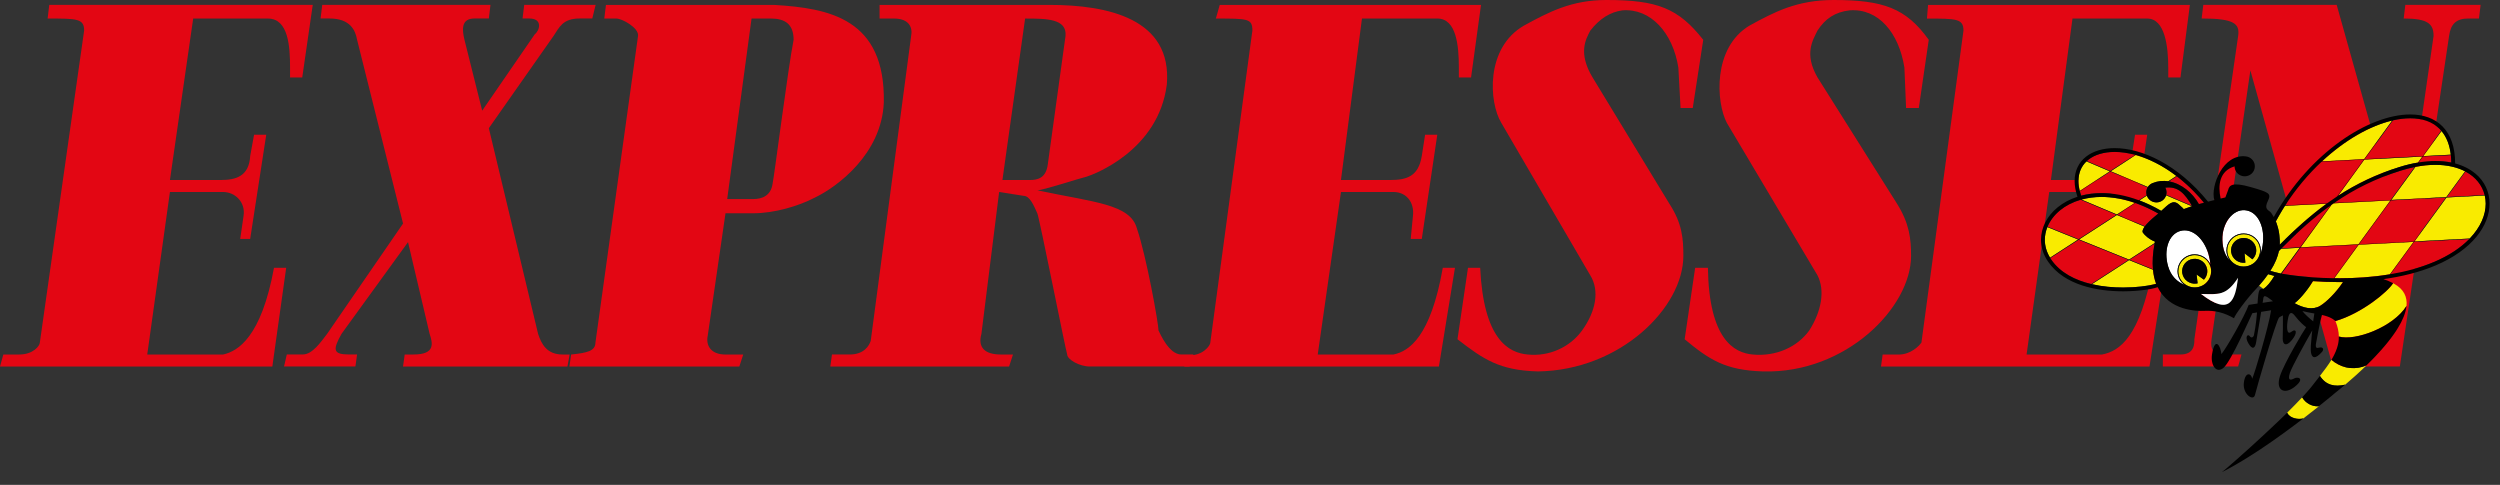 <svg width="165" height="32" viewBox="0 0 165 32" xmlns="http://www.w3.org/2000/svg"><rect x="0" y="0" width="165" height="32" fill="#333333" stroke="none"/><title>Slice 1</title><g fill="none" fill-rule="evenodd"><path d="M26.6 24.19l.11-.793h.584c1.498 0 1.242-.792 1.06-1.368l-1.425-6.048-4.385 6.047c-.584 1.043-.584 1.367.475 1.367h.548l-.11.792h-4.71l.182-.793h1.06c.62 0 1.168-.792 1.607-1.368l5.005-7.272-3.034-12.13c-.11-.612-.438-1.404-1.826-1.404h-.584l.11-.9h11.105l-.11.9h-.95c-.914 0-.804.792-.658 1.404l1.17 4.68 3.47-5.04c.328-.252.547-1.044-.366-1.044h-.44l.11-.9h4.713l-.22.9h-.84c-1.132 0-1.35.612-1.716 1.152L32.263 8.46l3.25 13.57c.22.683.585 1.367 1.608 1.367h.476l-.146.792H26.6zM96.194 22.39l.694-4.716h.804c.22 4.716 1.862 5.615 3.142 5.724 1.39.144 2.776-.468 3.58-1.584.913-1.26 1.17-2.628.548-3.636L99.08 8.098c-.804-1.33-1.06-4.93 1.498-6.406C102.223.792 103.72 0 106.02 0c3.362 0 4.75.54 6.394 2.628l-.693 4.5h-.804l-.145-2.665c-.364-2.303-1.826-3.923-3.69-3.78-.803.108-1.497.54-2.118 1.332-.33.612-.804 1.512.146 3.096l5.08 8.353c.84 1.296.912 2.304.912 3.42 0 3.42-4.165 7.56-9.607 7.63-2.522-.072-3.58-.79-5.3-2.123zM39.3 22.605l2.81-20.23c.074-.54-1.06-1.15-1.423-1.15h-.804l.11-.9h11.105c3.617.216 7.343.9 7.234 6.442-.146 3.42-3.106 5.58-4.53 6.264-1.096.577-2.704 1.045-4.092 1.045h-1.827l-1.17 8.063c-.145.684.22 1.26 1.17 1.26h1.17l-.257.792H37.582l.11-.792c1.023-.11 1.607-.216 1.607-.793zm10.41-9.466c.585 0 1.17-.217 1.28-1.01.11-.467 1.023-7.666 1.388-9.502 0-1.044-.584-1.404-1.498-1.404h-1.278L47.994 13.14h1.717zM153.967 24.19l-5.443-19.547-2.56 17.746c-.108.683.147 1.007.695 1.007h1.278l-.22.792h-4.97v-.793h1.17c.913 0 .913-.685.913-1.008l2.888-20.015c.11-.792-.22-1.152-2.41-1.152l.11-.9h8.803l4.422 15.767 1.973-13.714c0-.792-.365-1.152-1.973-1.152l.11-.9h4.968l-.11.9h-.694c-.803 0-1.17.36-1.278 1.152l-3.25 21.813h-4.42zM11.216 11.88h3.36c.95 0 1.864-.217 1.937-1.585l.256-1.404h.803l-1.06 6.877h-.658l.22-1.512c.146-.9-.548-1.584-1.352-1.584h-3.507L9.718 23.398H14.724c.986-.216 2.52-1.15 3.36-5.724h.805l-.915 6.516H0l.22-.793h1.06c.913 0 1.35-.576 1.35-.792l2.923-20.59c0-.792-.475-.792-2.41-.792l.108-.9h17.39l-.693 4.788h-.804v-.647c0-1.404-.11-3.24-1.46-3.24H12.75L11.216 11.88zM135.36 11.88h3.214c1.06 0 1.863-.217 2.12-1.585l.218-1.404h.804l-1.022 6.877h-.805l.22-1.512c.145-.9-.477-1.584-1.28-1.584h-3.58L133.754 23.4h4.968c1.17-.216 2.522-1.15 3.36-5.724h.806l-1.023 6.516h-17.72l.11-.792h1.06c.805 0 1.353-.576 1.5-.792l2.774-20.59c0-.792-.475-.792-2.41-.792l.072-.9h17.28l-.62 4.788h-.806v-.65c0-1.403-.22-3.24-1.388-3.24h-4.933L135.36 11.88z" fill="#E30613"/><path d="M111.187 22.39l.694-4.716h.84c.074 4.716 1.72 5.615 2.96 5.724 1.498.144 2.924-.468 3.727-1.584.805-1.26 1.06-2.628.55-3.636l-5.993-10.08c-.693-1.33-.95-4.93 1.498-6.406C117.105.792 118.604 0 121.014 0c3.29 0 4.786.54 6.284 2.628l-.657 4.5h-.84l-.11-2.665c-.364-2.303-1.717-3.923-3.615-3.78-.95.108-1.607.54-2.12 1.332-.292.612-.913 1.512 0 3.096l5.26 8.353c.806 1.296.915 2.304.915 3.42 0 3.42-4.31 7.774-9.754 7.63-2.522-.072-3.582-.79-5.19-2.123zM67.986 11.88c.475 0 1.06-.11 1.17-1.045l1.168-8.46c.11-1.15-1.278-1.15-2.667-1.15L66.16 11.878h1.826zm3.946 12.31c-.694 0-1.498-.47-1.498-.793-.11-.324-1.827-9-1.973-9.323-.218-.468-.474-1.15-.912-1.15l-1.607-.253-1.168 9.36c-.256.9.22 1.367 1.28 1.367h.802l-.256.792h-11.8l.11-.793h1.168c.95 0 1.28-.576 1.39-.9l2.666-20.12c.11-.54-.11-1.153-1.133-1.153h-.95v-.9h11.214c3.836 0 8.11.9 7.745 5.255-.55 4.354-4.823 5.938-5.298 6.082-.475.108-2.887.9-3.252.9 3.727.792 6.138.9 6.576 2.52.62 1.8 1.425 6.264 1.425 6.73.11.217.695 1.585 1.5 1.585h.803l-.256.792h-6.575z" fill="#E30613"/><path d="M78.383 23.432c.95.107 1.498-.61 1.498-.826l2.777-20.59c0-.792-.292-.792-2.41-.792l.255-.9h17.244l-.657 4.788h-.806v-.65c0-1.403-.146-3.24-1.424-3.24h-4.97L88.503 11.88h3.252c1.06 0 1.863-.216 2.082-1.584l.22-1.404h.804l-1.023 6.876h-.73l.146-1.512c.11-.9-.44-1.584-1.28-1.584h-3.47L86.97 23.397H91.973c1.023-.216 2.447-1.15 3.252-5.724h.803l-1.06 6.516H78.164l.22-.758z" fill="#E30613"/><path d="M153.05 26.81c-.038.004-.075.007-.114.006-.325 0-.75-.175-.994-.59-.29.31-.625.652-.984 1.006l-.005.005.02.04c.177.334.724.43 1.042.338l.014-.005h.003l.01-.008c.377-.29.72-.56 1.012-.793h-.005z" fill="#F9EB00"/><path d="M152.383 20.622c-.03-.006-.06-.012-.09-.02h-.012l-.32-.07c.116.163.457.476.715.68l.014-.127c.02-.153.04-.27.06-.395h-.003l-.364-.068zM149.363 19.816c-.004.022-.016.083-.03.17l.685-.105c-.06-.04-.12-.085-.186-.138-.48-.387-.436-.105-.47.074z"/><path d="M155.127 24.29h-.012c-.007 0-.014 0-.02-.003-.083-.008-.165-.02-.245-.04l-.033-.008c-.346-.084-.666-.254-.942-.49l.003-.004c-.21.344-.473.693-.764 1.066.396.617.974.74 1.67.577.383-.325.883-.766 1.4-1.27-.356.15-.715.2-1.057.17zM149.39 19.072c.214-.137.474-.443.72-.857l-.01-.004c-.035-.008-.2-.05-.404-.112-.164.234-.36.485-.596.754l.285.22h.005zM152.657 18.557c-.458.75-1.01 1.324-1.22 1.453.596.323 1.2.476 1.705.17.385-.233 1.028-.848 1.496-1.563l-.24.002c-.625-.002-1.212-.026-1.74-.063zM154.14 21.19c.15.368.22.704.224 1.02 1.078.316 3.598-.622 4.464-2.015 0 0 0-.002.002-.003v-.002c.058-.586-.167-1.098-.816-1.46l-.1-.054.03.017c-.336.553-2.06 1.99-3.803 2.497z" fill="#F9EB00"/><path d="M158.827 20.196c-.866 1.393-3.386 2.33-4.464 2.016 0 .065-.002.13-.007.194v.008l-.01.102-.014.094v.002l-.022.115-.015.057c-.003.013-.005.025-.01.04-.013.054-.028.107-.046.16l-.02.047c-.013.04-.026.082-.044.123l-.013.033-.01.023c-.02.048-.044.098-.067.147-.008.018-.018.035-.026.054l-.03.06c-.01.02-.02.043-.033.064l-.022.04-.03.055c-.02.038-.045.077-.068.116l-.003.003c.276.236.597.406.942.49l.033.008c.08.018.16.03.243.04.008 0 .015 0 .02.002h.013c.342.03.7-.02 1.058-.17.138-.134.277-.272.415-.414l.035-.036c.01-.01.02-.02.027-.03l.072-.073.075-.08c.01-.012.024-.025.036-.04.215-.227.425-.462.623-.702 0-.002.003-.003.004-.005l.11-.136.012-.015.103-.13.014-.018.103-.135.007-.01.104-.14.04-.058.056-.078.057-.084.034-.048c.02-.032.04-.064.062-.096.007-.01.014-.02.02-.032.012-.018.02-.034.033-.05 0-.004 0-.005.003-.008l.03-.052.008-.01c.02-.033.04-.064.058-.096-.02.03-.037.063-.057.095.3-.487.504-.967.556-1.406v-.003c0-.003 0-.006.002-.01v-.013l.002-.01v-.01.003l-.003.006zM153.113 24.812c-.004.004-.006.008-.008.012-.107.136-.22.278-.332.425l-.046.058-.08.104c-.11.146-.247.308-.405.484-.093.104-.194.214-.3.33.242.412.668.588.993.59.04 0 .076-.003.113-.007l.004-.002.002-.002c.323-.258.584-.47.766-.62.14-.115.232-.194.273-.23l.174-.14c.098-.08.23-.187.385-.317.01-.01.02-.02.03-.026l.095-.08.006-.005c-.696.163-1.274.04-1.67-.578zM152.014 27.614c-.318.093-.865-.004-1.043-.338-.005-.014-.01-.026-.018-.04-.08.08-.163.16-.247.242l-.18.174-.032.032-.057.054-.13.125c-.002 0-.003.002-.004.003-1.225 1.17-2.557 2.362-3.25 2.955-.004.004-.008.006-.01.01l-.086.072c-.025.02-.05.04-.07.06-.01.01-.02.016-.027.022l-.04.033-.02.016c0 .002-.004.004-.006.006-.008.005-.017.013-.024.02l-.026.02-.018.016c-.012.008-.022.018-.033.025-.005.005-.01.01-.015.013-.015.012-.027.02-.038.03l.326-.167c.008-.006.018-.01.025-.014.105-.057.21-.113.315-.172l.024-.014c.106-.06.213-.12.32-.184.12-.068.24-.14.363-.215.004 0 .008-.004.012-.007.113-.067.227-.138.34-.208l.014-.01c.03-.02.06-.04.095-.06l.016-.01.065-.04.04-.027c.013-.006.022-.014.034-.02l-.03.018c.033-.02.066-.04.098-.062.014-.007.025-.016.04-.024l.01-.008c.042-.025.084-.053.126-.08l.004-.002.002-.002.008-.006.004-.002.133-.088.038-.023.157-.105c1.01-.672 1.993-1.396 2.81-2.022h-.003c-.004.003-.01.004-.013.006z" fill="#000"/><path d="M150.555 16.417l-.146.15c-.075.366-.238.796-.568 1.312.164.048.498.134.703.175l1.24-1.702-1.23.064zM159.88 10.332l-3.83.198-1.736 2.392c1.23-.8 2.544-1.427 4.05-1.898.43-.134.84-.232 1.23-.297l.287-.395zM150.21 14.63c.002.008.005.016.01.024.007.02.015.04.02.06l.01.02.03.086v.003c.024.072.048.146.067.223l.005.02c.01.032.017.064.024.098l.01.05.014.068.016.09c0 .01.004.02.005.03.006.04.012.08.016.122.018.188.037.396.025.63.002 0 .002 0 .003-.002.12-.123.242-.244.365-.363l.037-.04.337-.323.07-.066c.103-.097.206-.192.31-.287.033-.032.067-.062.102-.094l.28-.254.138-.12.252-.216c.06-.05.117-.1.176-.147l.218-.18.233-.184c.058-.045.112-.09.168-.132.135-.104.27-.206.407-.305l-2.75.142-.162.26-.11.185c-.015.022-.283.493-.33.58 0 .006.003.012.006.02zM161.755 10.21c-.077-.67-.294-1.186-.616-1.563l-1.208 1.658 1.823-.095zM157.89 7.953c-1.443.34-3.106 1.27-4.64 2.697l2.785-.145 1.854-2.552z" fill="#F9EB00"/><path d="M154.254 12.96l1.762-2.428-2.793.145c-.863.808-1.683 1.773-2.4 2.883l2.77-.144c.218-.158.438-.31.66-.456zM159.63 10.72c.392-.062.763-.093 1.11-.093.375 0 .725.035 1.046.1-.002-.173-.012-.336-.028-.492l-1.844.095-.285.39zM159.9 10.306l1.223-1.68c-.03-.036-.062-.07-.096-.105-.474-.478-1.146-.714-1.955-.714h-.012c-.356 0-.737.047-1.135.14l-1.858 2.56 3.833-.2zM157.794 13.198l1.584-2.175c-.3.06-.613.14-.94.242-1.64.514-3.047 1.21-4.375 2.126l3.73-.192zM161.44 13.034l-3.633.19-2.115 2.9 3.63-.186 2.117-2.904zM157.774 18.098c.98-.166 1.96-.422 2.866-.805 1.014-.43 1.783-.956 2.334-1.52l-3.64.188-1.56 2.138zM154.032 18.363l1.608-2.21-3.816.198-1.242 1.71c.223.04.527.088.896.132.672.08 1.557.156 2.554.17zM150.582 16.39l1.223-.063 1.858-2.552.15-.208c-1.094.783-2.142 1.718-3.23 2.823zM163.99 12.878c-.158-.64-.588-1.196-1.27-1.558l-1.23 1.687 2.5-.13z" fill="#E30613"/><path d="M155.674 16.15l-1.61 2.213c.11.002.223.002.336.002 1.044 0 2.193-.07 3.34-.262l1.562-2.14-3.628.188zM157.774 13.225l-3.75.194c-.05.033-.1.067-.147.103l-2.033 2.802 3.816-.198 2.114-2.902zM159.414 11.017l-1.59 2.18 3.635-.188 1.24-1.7c-.517-.27-1.17-.427-1.96-.43-.407 0-.85.043-1.326.137zM163.995 12.902l-2.524.13-2.116 2.903 3.646-.188c.725-.754 1.06-1.57 1.058-2.308 0-.184-.023-.364-.063-.538zM140.52 17.164l-2.46 1.592c.693.162 1.416.222 2.07.22.877 0 1.633-.105 2.025-.207l.078-.022h.004c.025-.01.047-.016.066-.022-.102-.268-.174-.572-.207-.924l-1.575-.638z" fill="#F9EB00"/><path d="M139.28 11.32l-2.01 1.31c.024.092.053.187.087.284.412-.11.863-.17 1.348-.17.75 0 1.58.146 2.463.475l.514-.333c-.016-.052-.026-.108-.03-.165-.003-.13.032-.25.093-.354l-2.464-1.05zM140.92 10.22c-.478-.13-.934-.193-1.35-.193-.72 0-1.32.185-1.736.513-.037.03-.072.06-.105.09l1.55.66 1.64-1.07zM145.127 13.472l.337-.093c0-.002 0-.003-.003-.004-.203-.247-.41-.48-.622-.695l-.045-.046-.16-.16c-.03-.03-.06-.06-.092-.088l-.14-.132-.117-.107c-.04-.037-.082-.073-.122-.108l-.15-.13c-.03-.025-.06-.053-.094-.08-.083-.067-.166-.133-.25-.197l-.52.338c.805.136 1.55.738 1.98 1.502z" fill="#E30613"/><path d="M144.37 13.457l.302.13c-.47-.8-.916-1.312-1.76-1.2.05.086.076.185.08.29.002.063-.005.126-.02.186l1.397.594z" fill="#E30613"/><path d="M141.756 12.345c.074-.116.185-.208.316-.26.342-.14.693-.172 1.034-.12l.538-.35c-.916-.698-1.84-1.15-2.69-1.386l-1.647 1.073 2.45 1.042zM139.253 11.308l-1.544-.658c-.34.32-.53.75-.532 1.295 0 .204.03.424.087.658l1.988-1.295zM143.79 13.482c.25.216.32.29.336.315.166-.063.35-.126.54-.188l-1.702-.724c-.08.263-.323.46-.616.47-.3.01-.564-.18-.658-.446l-.492.317c.092.034.184.07.275.11l.062.024c.078.034.156.068.234.105l.122.057c.045.02.09.043.133.065.08.038.162.08.242.122l.02.01c.118.063.237.128.355.196.498-.45.767-.76 1.147-.434zM138.705 12.997c-.482 0-.93.062-1.332.174l2.342.988 1.188-.77c-.792-.272-1.53-.39-2.198-.39zM139.717 14.186l-2.5 1.617 3.302 1.334 1.686-1.09c.006-.034.012-.066.02-.1-.395-.158-.678-.424-.793-.59-.057-.08-.02-.217.114-.4l-1.83-.77zM135.127 14.985c-.11.27-.168.555-.168.84 0 .397.11.798.345 1.185l1.857-1.202-2.035-.823z" fill="#F9EB00"/><path d="M137.19 15.82l-1.872 1.21c.02.032.038.063.06.095.595.878 1.59 1.37 2.648 1.623l2.466-1.596-3.3-1.333zM139.69 14.174l-2.357-.992c-.536.153-.995.396-1.362.693-.384.312-.665.686-.833 1.087l2.052.83 2.5-1.618zM140.547 17.147l1.547.626c-.043-.48-.016-1.04.105-1.694l-1.653 1.067zM142.305 14.016l-.023-.013-.02-.013h-.003c-.065-.034-.128-.068-.192-.1-.012-.008-.023-.014-.037-.02-.048-.024-.096-.05-.145-.072-.017-.01-.034-.017-.052-.025l-.128-.06c-.02-.01-.04-.02-.06-.027-.04-.02-.08-.036-.12-.054l-.063-.026-.117-.05c-.02-.008-.04-.017-.062-.024l-.124-.05c-.02-.006-.036-.013-.054-.02l-.174-.062-1.19.77 1.82.766c.145-.194.395-.44.755-.733.045-.036.088-.072.13-.108l-.142-.08z" fill="#E30613"/><path d="M143.728 18.055c-.007-.053-.01-.104-.01-.154 0-.548.41-1.03.978-1.104.052-.008.104-.01.157-.01.452 0 .857.265 1.036.664-.02-.217-.063-.443-.128-.672-.31-1.062-1.093-1.75-1.863-1.535-.77.218-1.112 1.263-.806 2.328.188.655.613 1.044 1.086 1.233-.24-.174-.41-.437-.452-.748zM148.162 13.87c-.8-.063-1.516.855-1.484 1.965.018.62.2 1.073.493 1.356-.11-.145-.186-.32-.213-.513-.008-.05-.01-.104-.01-.154 0-.55.41-1.028.978-1.104.053-.01.106-.012.158-.012.557 0 1.04.403 1.12.963.008.054.012.106.012.157 0 .095-.014.188-.036.275.094-.23.155-.515.183-.855.088-1.1-.404-2.014-1.2-2.076z" fill="#FFF"/><path d="M145.668 18.604c.168-.19.268-.438.268-.7 0-.05-.003-.1-.01-.147-.006-.043-.016-.084-.025-.125-.124-.47-.556-.797-1.046-.797-.05 0-.1.004-.15.01-.544.073-.936.533-.936 1.057 0 .05.004.098.01.146.055.385.31.69.646.834.133.057.277.088.428.088.05 0 .1-.003.152-.01.04-.006.08-.014.12-.023.216-.056.403-.175.544-.333zm-.693-.49l.008.065.06.52h-.007l-.07.013c-.448.062-.863-.243-.934-.682l-.004-.016c-.063-.45.254-.862.71-.925.454-.063.876.25.938.698.01.064.01.128.004.19-.018.183-.098.35-.22.48l-.485-.345zM148.084 15.458c-.05 0-.1.004-.152.01-.543.074-.935.53-.935 1.056 0 .05.003.098.01.148.042.3.207.553.438.717.18.128.4.202.635.202.05 0 .1-.003.15-.01.233-.032.44-.135.598-.283.21-.197.34-.474.34-.772 0-.05-.005-.098-.013-.148-.077-.536-.54-.922-1.07-.922zm.574 1.657l-.52-.398.057.62c-.454.06-.875-.25-.938-.7-.064-.448.254-.86.71-.923.454-.064.874.25.937.7.04.268-.062.525-.246.7z" fill="#F9EB00"/><path d="M163.365 11.45c-.354-.295-.8-.523-1.326-.664v-.01c0-1.083-.303-1.894-.833-2.432-.53-.54-1.278-.79-2.135-.79-2.72.007-6.62 2.497-9.002 6.772-.096-.183-.19-.312-.255-.36-.173-.13-.37-.225-.13-.712.238-.49.074-.56-1.148-.91-1.223-.348-1.404-.11-1.482.206l-.18.48c-.05.014-.162.04-.312.075-.188-.856-.092-1.826.92-2.124 0 .03.002.06.006.09.05.36.388.61.755.56.367-.05.622-.382.57-.746-.04-.297-.28-.52-.567-.56l-.008-.002c-1.51-.2-2.358 1.952-2.095 2.883-.13.03-.268.065-.412.104-2.01-2.472-4.38-3.533-6.162-3.534-.76 0-1.418.194-1.892.566-.474.37-.754.926-.752 1.604 0 .32.06.667.188 1.04-.503.162-.942.4-1.302.693-.7.567-1.105 1.342-1.105 2.146 0 .487.148.982.463 1.44 1.085 1.58 3.264 1.96 4.96 1.963.6 0 1.142-.05 1.56-.113.21-.03.39-.067.53-.104.07-.02.134-.038.187-.057.758 1.56 2.594 1.588 3.086 1.562.705-.036 1.314.123 1.953.49.035-.185.81-1.266 1.482-1.966.06-.065.115-.128.172-.192.235-.27.432-.52.596-.754.204.062.37.104.404.113.004 0 .007 0 .01.003-.246.414-.506.72-.72.857h-.005c-.246.002-.328-.068-.387.966l-.584.09c-.282.782-1.465 2.847-1.8 3.248-.04-.512-.427-1.22-.62.02-.104.66.248 1.29.747.897.502-.39 1.836-3.475 1.914-3.616l.31-.05c-.07.906-.183 1.35-.198 1.466-.012.13-.154.28-.28.102-.122-.176-.354.02-.095.466.26.448.442.357.515-.07l.33-2.004.658-.104c-.168 1.12-1.098 4.208-1.25 4.518-.055-.378-.463-.483-.55.27-.09.757.632 1.236.733.805.102-.435 1.422-5.003 1.602-5.122.072-.05.162-.095.243-.133.007.502-.008 1.312-.014 1.52-.01.39.214.584.604.11.392-.47.312-.815-.043-.54-.354.273-.272-.544-.235-.742.037-.2.107-.802.477-.324.344.445.624.663.744.755-.183.264-1.435 2.34-1.724 3.22-.318.977.308 1.248.984.703.676-.544.2-.672-.043-.543-.24.132-.468.16-.282-.38.145-.423 1.01-1.99 1.47-2.79l-.035.312c-.062.585-.083.926-.054 1.128.053.378.268.512.747-.037.137-.18.02-.325-.2-.264-.167.048-.28.048-.198-.352.055-.27.224-1.287.378-1.804l.123.03.03.008.088.024c.013.004.025.01.04.013l.073.024.044.016c.022.01.045.018.066.026.014.005.03.01.043.018l.062.03.042.02c.02.01.04.022.06.034l.02.01.02.013.062.043.03.02.09.072c1.743-.508 3.467-1.944 3.802-2.496l-.03-.017c-.21-.11-.413-.193-.608-.252 1.166-.162 2.346-.44 3.434-.9 2.44-1.03 3.57-2.648 3.572-4.086 0-.77-.33-1.482-.945-1.99zm-19.45.38l.096.08c.052.043.102.085.15.13.04.035.082.07.123.107.04.036.08.07.117.107.048.043.094.087.14.132.032.03.063.06.092.09.054.05.107.103.16.158l.046.047c.21.218.42.45.623.696.003 0 .003.002.004.003-.11.03-.224.06-.337.092-.43-.764-1.176-1.366-1.982-1.5l.522-.34c.083.064.166.13.25.2zm-.923.846c-.004-.104-.03-.202-.08-.29.844-.11 1.29.4 1.76 1.2l-.303-.13-1.398-.593c.015-.06.022-.123.02-.187zm.653-1.06l-.538.348c-.34-.05-.692-.02-1.034.12-.132.053-.242.145-.316.26l-2.45-1.04 1.648-1.075c.85.235 1.774.687 2.69 1.386zm-1.993 1.105c.003.058.014.114.03.166l-.515.332c-.884-.33-1.713-.474-2.463-.474-.484 0-.936.06-1.348.17-.034-.098-.062-.192-.086-.285l2.01-1.312 2.463 1.048c-.06.105-.095.226-.09.355zm-.22 2.636c.115.167.398.433.793.59-.008.034-.014.066-.02.1l-1.687 1.09-3.302-1.333 2.5-1.617 1.83.77c-.133.185-.17.32-.114.4zm.662 2.417l-1.547-.626 1.652-1.068c-.122.654-.15 1.215-.106 1.693zm.002.01l-.03-.012.03.013zm-2.38-3.625l-2.343-.987c.403-.11.85-.173 1.332-.173.668 0 1.406.12 2.197.393l-1.187.768zm-1.882-3.618c.416-.328 1.018-.513 1.736-.513.416 0 .872.062 1.35.193l-1.642 1.07-1.55-.66.106-.09zm-.125.11l1.543.658-1.988 1.296c-.058-.234-.087-.455-.087-.658.002-.545.193-.976.53-1.296zm-1.74 3.225c.368-.298.827-.54 1.363-.693l2.356.992-2.502 1.617-2.052-.828c.17-.4.45-.774.835-1.087zm-1.01 1.95c0-.285.058-.568.167-.84l2.035.822-1.857 1.202c-.236-.387-.345-.788-.346-1.184zm.417 1.3l-.06-.095 1.874-1.21 3.302 1.332-2.466 1.596c-1.06-.253-2.053-.745-2.65-1.623zm6.928 1.6c-.02.007-.04.014-.066.02-.003 0-.003 0-.005.002-.023.007-.05.015-.078.02-.393.103-1.148.21-2.025.21-.654 0-1.377-.06-2.07-.222l2.46-1.592 1.577.637c.03.352.103.657.205.925zm.01-4.523c-.358.293-.608.54-.755.733l-1.818-.766 1.19-.77c.058.02.115.04.173.062l.053.02.124.05c.02.007.04.016.062.023.04.017.078.032.117.05l.063.026c.04.02.08.036.12.055.02.01.04.018.06.026.043.022.086.04.13.062.017.01.034.017.05.025.05.023.098.048.147.072.014.005.025.01.037.018.064.032.127.066.19.1h.003l.02.014.167.09c-.043.038-.086.074-.13.11zm.33-.284c-.12-.068-.238-.134-.355-.195l-.02-.012c-.08-.04-.163-.083-.243-.12-.044-.023-.088-.045-.133-.066l-.123-.057c-.077-.036-.155-.07-.233-.104-.02-.01-.042-.018-.062-.025-.092-.04-.184-.075-.275-.11l.492-.316c.094.268.357.457.658.446.293-.01.537-.207.616-.47l1.702.723c-.19.063-.374.125-.54.19-.015-.025-.087-.1-.337-.316-.38-.33-.65-.018-1.146.434zm.45 3.652c-.307-1.065.036-2.11.805-2.328.77-.214 1.554.474 1.863 1.535.065.23.108.455.127.672-.18-.4-.584-.666-1.036-.666-.053 0-.105.003-.157.01-.57.076-.98.558-.98 1.106 0 .05.005.102.012.154.043.312.213.574.452.748-.474-.19-.9-.577-1.087-1.232zm1.91 1.39c-.053.006-.103.01-.153.01-.15 0-.295-.032-.428-.09-.337-.142-.592-.448-.646-.833-.006-.05-.01-.098-.01-.146 0-.522.392-.982.936-1.055.05-.007.1-.01.15-.01.49 0 .922.327 1.047.796.01.042.02.083.026.126.007.05.01.098.01.146 0 .264-.1.512-.268.7-.14.16-.328.278-.545.333-.04.01-.08.018-.12.024zm.263.44c1.146.025 1.656.14 2.443-1.064-.19 1.516-.537 2.538-2.442 1.065zm3.56-2.1c-.158.147-.365.25-.598.282-.05.007-.102.01-.15.01-.235 0-.455-.074-.636-.203-.23-.165-.396-.418-.438-.718-.007-.05-.01-.1-.01-.148 0-.524.392-.98.935-1.055.053-.008.105-.012.153-.012.53 0 .994.386 1.07.92.008.05.012.1.012.15 0 .298-.128.575-.338.77zm.535-1.353c-.027.34-.09.625-.184.855.02-.088.035-.18.035-.275 0-.05-.004-.103-.01-.156-.08-.56-.565-.962-1.122-.962-.052 0-.105.003-.158.01-.568.077-.98.555-.98 1.105 0 .05.004.104.012.154.027.193.104.367.214.514-.292-.282-.475-.737-.492-1.355-.03-1.11.686-2.028 1.484-1.964.797.063 1.29.977 1.2 2.077zm-.03 4.04l.03-.17c.032-.18-.013-.462.47-.075.063.053.126.098.185.14l-.684.104zm14.656-7.11l-2.5.13 1.23-1.687c.682.362 1.112.918 1.27 1.558zm-1.29-1.568l-1.24 1.7-3.635.187 1.59-2.18c.475-.094.918-.137 1.326-.137.79.002 1.444.16 1.96.43zm-8.823 2.212l.147-.104 3.75-.194-2.114 2.902-3.816.198 2.033-2.802zm-2.072 2.805l-1.223.063c1.09-1.105 2.137-2.04 3.232-2.824l-.15.208-1.86 2.553zm6.633-5.062c.327-.102.64-.182.94-.242l-1.584 2.175-3.73.193c1.327-.913 2.733-1.61 4.374-2.125zm-4.125 1.657l1.735-2.392 3.832-.198-.287.395c-.39.065-.8.163-1.23.297-1.506.47-2.818 1.097-4.05 1.898zm3.494.3l3.633-.187-2.118 2.903-3.63.188 2.115-2.903zm3.98-2.495c-.322-.065-.672-.1-1.046-.1-.348 0-.72.03-1.11.094l.284-.39 1.844-.095c.016.156.026.32.028.492zm-.032-.517l-1.823.094 1.207-1.658c.32.378.538.894.615 1.564zm-2.694-2.404h.013c.81 0 1.48.235 1.955.715l.096.106-1.223 1.68-3.832.198 1.858-2.56c.397-.09.778-.138 1.135-.138zm-1.17.147l-1.855 2.553-2.785.145c1.533-1.428 3.196-2.356 4.64-2.697zm-4.667 2.724l2.793-.145-1.762 2.428c-.223.146-.443.298-.662.456l-2.77.144c.718-1.11 1.537-2.076 2.4-2.883zm-2.88 3.673l.008-.01.14-.24.042-.07.11-.184c.055-.088.108-.174.164-.26l2.75-.143c-.138.1-.273.2-.408.305-.056.043-.11.087-.167.13l-.232.186-.218.18c-.06.048-.117.097-.176.146-.084.07-.168.144-.252.217l-.137.12c-.094.082-.188.167-.28.252-.035.03-.07.06-.104.093-.102.095-.205.19-.308.288l-.07.067c-.112.106-.224.215-.337.324l-.037.04c-.123.118-.244.24-.365.362l-.002.002c.013-.235-.007-.443-.024-.63l-.015-.12c0-.012-.003-.022-.004-.033l-.016-.088-.014-.07-.01-.048-.024-.098c0-.006-.003-.014-.005-.02-.02-.076-.043-.15-.066-.223v-.003l-.03-.085-.01-.022-.02-.06c-.005-.008-.008-.016-.01-.024l-.01-.022.144-.258zm-.5 3.53c.33-.518.492-.947.566-1.313l.145-.15 1.23-.063-1.24 1.702c-.205-.042-.54-.128-.703-.177zm.74.18l1.24-1.708 3.817-.198-1.608 2.21c-.997-.016-1.882-.09-2.554-.17-.37-.046-.673-.092-.896-.133zm2.105 3.025l-.014.126c-.258-.202-.6-.515-.714-.68.114.028.22.05.32.07l.01.003.092.02.363.066h.003l-.06.395zm.455-.906c-.506.306-1.11.153-1.704-.17.207-.13.76-.704 1.218-1.453.528.037 1.116.062 1.742.062l.24-.003c-.47.715-1.113 1.33-1.497 1.562zm1.256-1.815c-.114 0-.227 0-.338-.002l1.61-2.212 3.63-.187-1.564 2.14c-1.145.193-2.295.262-3.34.262zm6.24-1.072c-.905.383-1.884.64-2.865.805l1.56-2.136 3.64-.188c-.55.563-1.32 1.09-2.334 1.52zm2.36-1.546l-3.646.188 2.117-2.902 2.525-.13c.04.173.062.353.062.536.002.737-.332 1.553-1.057 2.307z" fill="#000"/><path d="M145.676 17.79c-.062-.45-.484-.763-.938-.7-.456.062-.773.476-.71.925 0 .005.002.01.004.017.07.438.485.743.934.682l.07-.013h.006l-.06-.52-.007-.066.484.348c.122-.13.202-.3.22-.482.006-.063.006-.126-.004-.19zM147.967 15.714c-.455.062-.773.475-.71.923.063.45.484.762.94.7l-.058-.62.52.398c.183-.176.284-.434.245-.703-.063-.447-.483-.763-.938-.698z" fill="#000"/><path d="M145.268 19.4c1.905 1.474 2.254.45 2.443-1.064-.786 1.204-1.297 1.09-2.442 1.065z" fill="#FFF"/></g></svg>